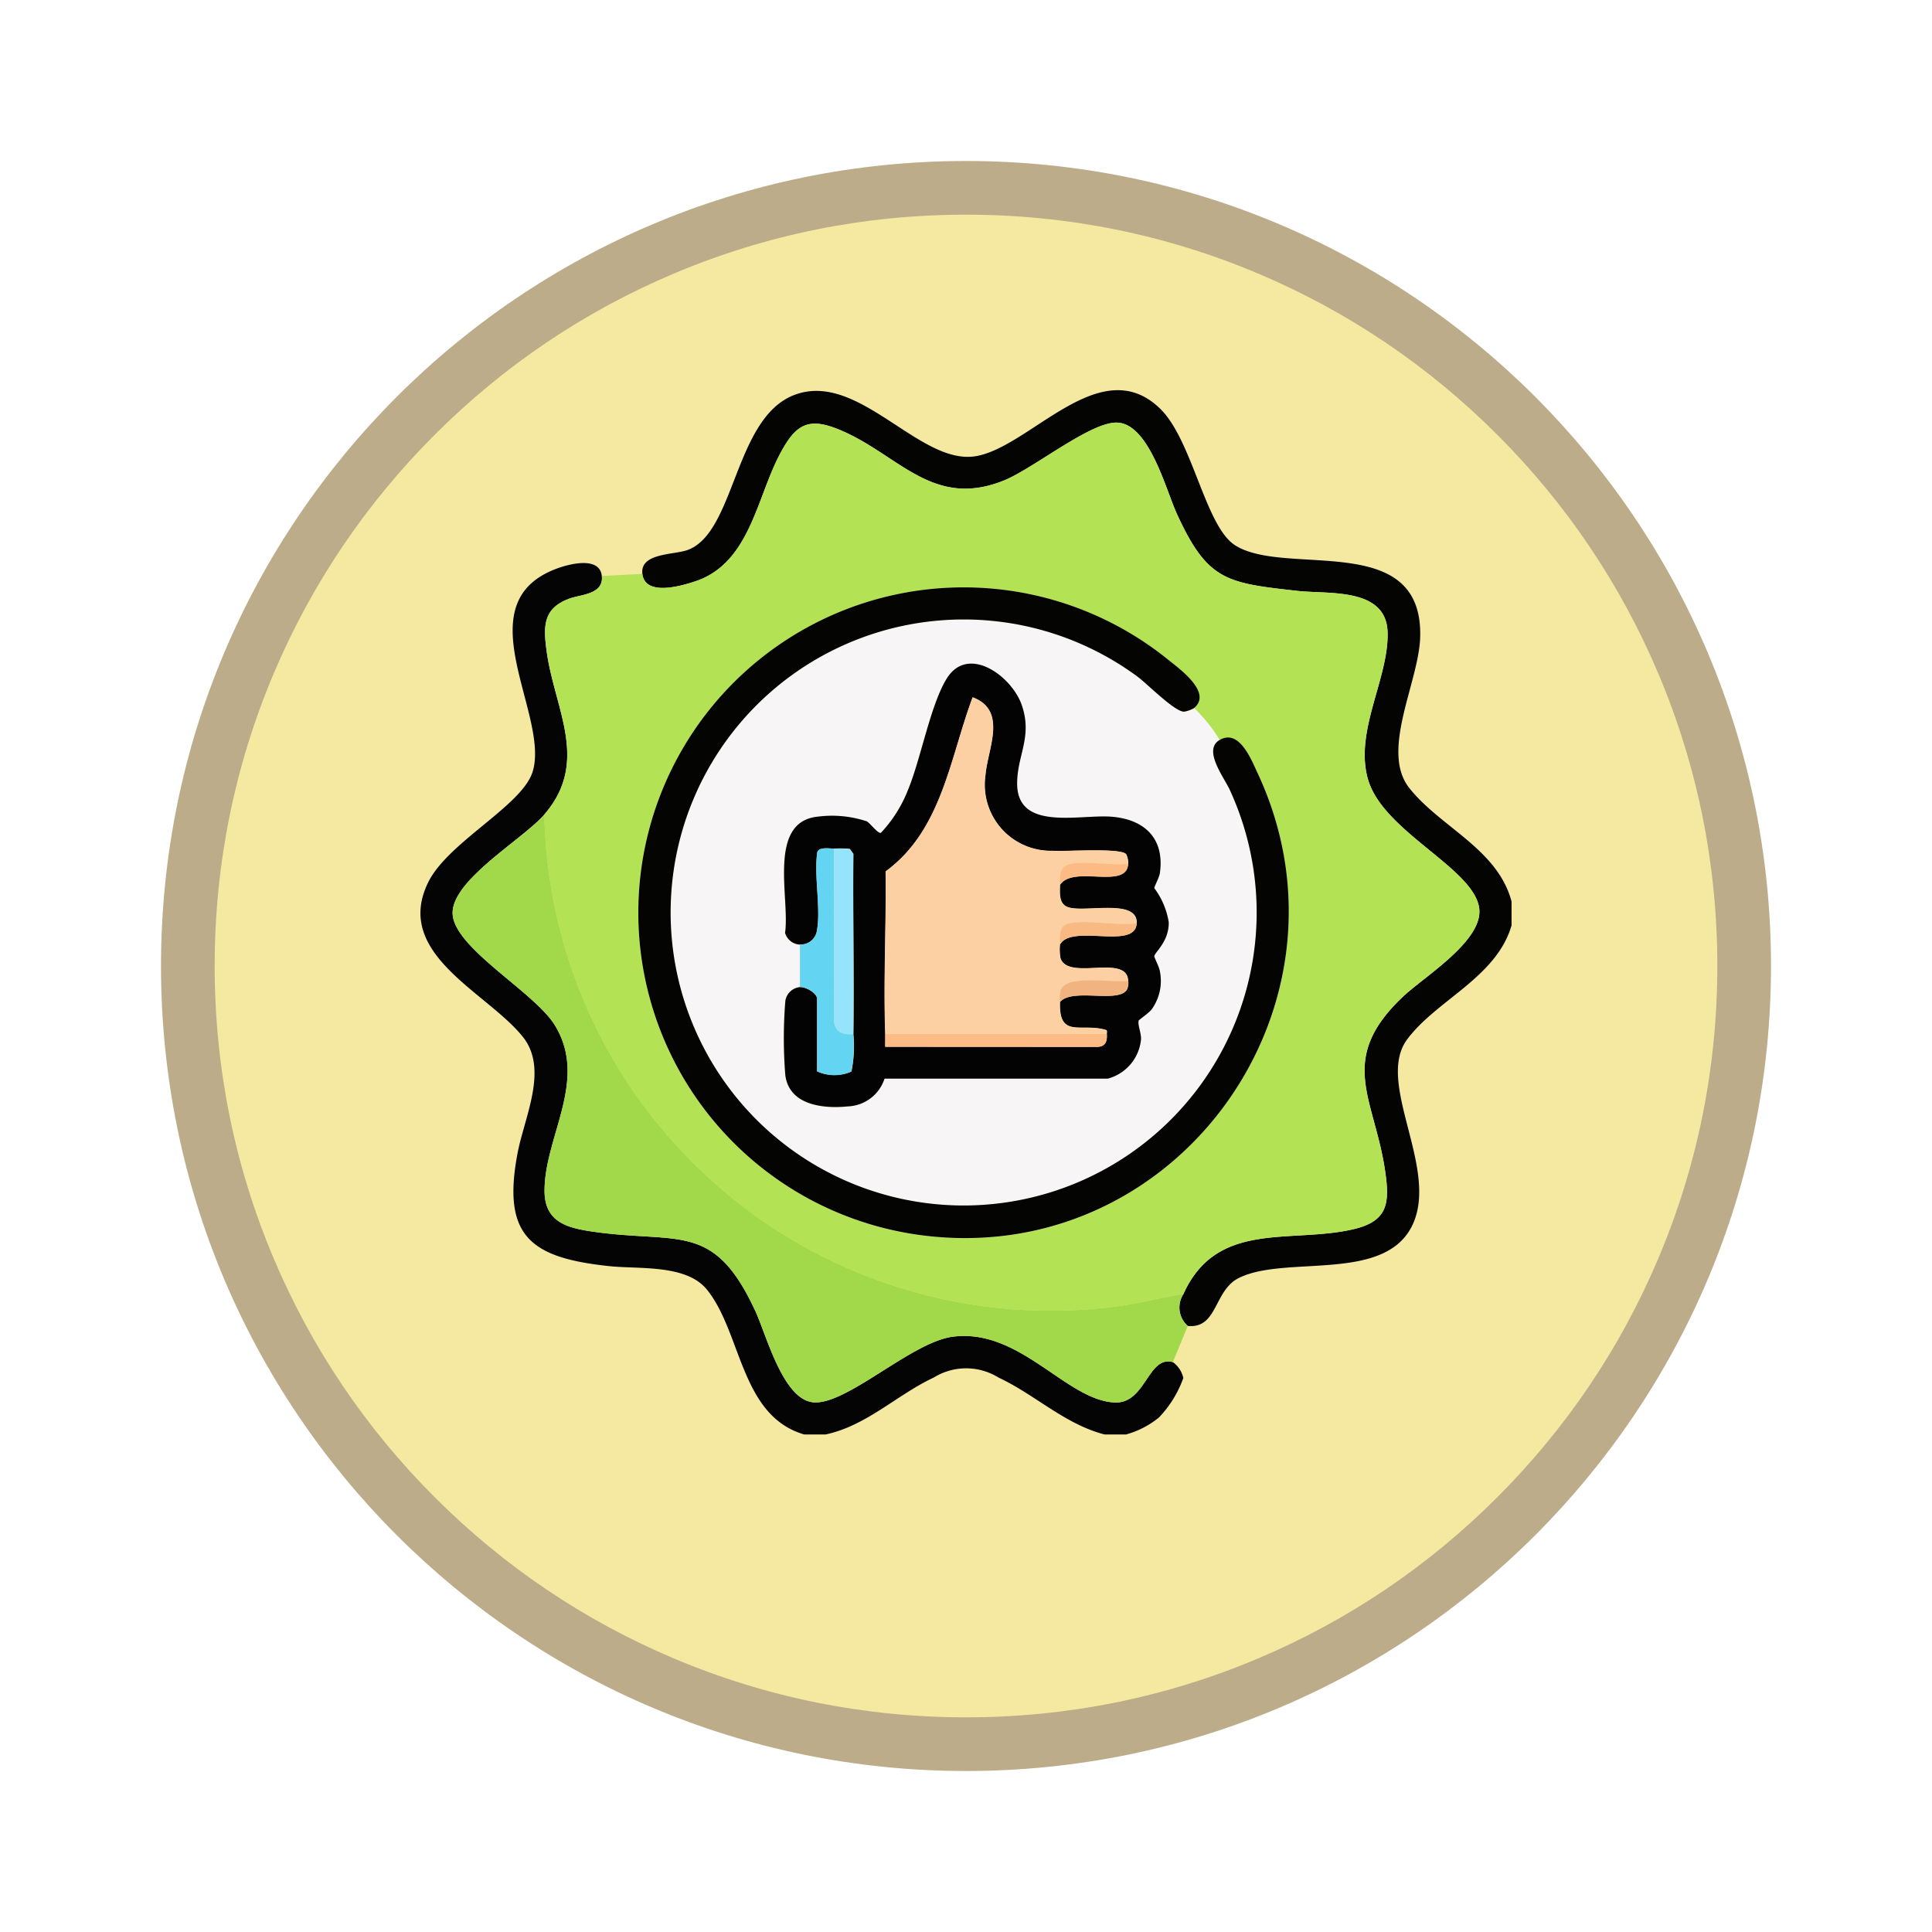 <svg xmlns="http://www.w3.org/2000/svg" xmlns:xlink="http://www.w3.org/1999/xlink" width="108" height="108" viewBox="0 0 108 108">
  <defs>
    <filter id="Path_978624" x="0" y="0" width="108" height="108" filterUnits="userSpaceOnUse">
      <feOffset dy="3" input="SourceAlpha"/>
      <feGaussianBlur stdDeviation="3" result="blur"/>
      <feFlood flood-opacity="0.161"/>
      <feComposite operator="in" in2="blur"/>
      <feComposite in="SourceGraphic"/>
    </filter>
    <clipPath id="clip-path">
      <rect id="Rectangle_405850" data-name="Rectangle 405850" width="60.995" height="58.386" fill="none"/>
    </clipPath>
  </defs>
  <g id="Group_1157220" data-name="Group 1157220" transform="translate(-727 -7078)">
    <g id="Group_1157164" data-name="Group 1157164" transform="translate(525 1066)">
      <g transform="matrix(1, 0, 0, 1, 202, 6012)" filter="url(#Path_978624)">
        <g id="Path_978624-2" data-name="Path 978624" transform="translate(9 6)" fill="#f5e9a1">
          <path d="M 45 88.5 C 39.127 88.5 33.43 87.35 28.068 85.082 C 22.889 82.891 18.236 79.755 14.241 75.759 C 10.245 71.764 7.109 67.111 4.918 61.932 C 2.65 56.57 1.5 50.873 1.5 45 C 1.5 39.127 2.65 33.43 4.918 28.068 C 7.109 22.889 10.245 18.236 14.241 14.241 C 18.236 10.245 22.889 7.109 28.068 4.918 C 33.43 2.65 39.127 1.5 45 1.5 C 50.873 1.5 56.57 2.65 61.932 4.918 C 67.111 7.109 71.764 10.245 75.759 14.241 C 79.755 18.236 82.891 22.889 85.082 28.068 C 87.35 33.43 88.5 39.127 88.5 45 C 88.5 50.873 87.35 56.57 85.082 61.932 C 82.891 67.111 79.755 71.764 75.759 75.759 C 71.764 79.755 67.111 82.891 61.932 85.082 C 56.57 87.35 50.873 88.5 45 88.5 Z" stroke="none"/>
          <path d="M 45 3 C 39.329 3 33.829 4.11 28.653 6.299 C 23.652 8.415 19.16 11.443 15.302 15.302 C 11.443 19.16 8.415 23.652 6.299 28.653 C 4.11 33.829 3 39.329 3 45 C 3 50.671 4.11 56.171 6.299 61.347 C 8.415 66.348 11.443 70.84 15.302 74.698 C 19.16 78.557 23.652 81.585 28.653 83.701 C 33.829 85.89 39.329 87 45 87 C 50.671 87 56.171 85.89 61.347 83.701 C 66.348 81.585 70.84 78.557 74.698 74.698 C 78.557 70.84 81.585 66.348 83.701 61.347 C 85.89 56.171 87 50.671 87 45 C 87 39.329 85.89 33.829 83.701 28.653 C 81.585 23.652 78.557 19.16 74.698 15.302 C 70.84 11.443 66.348 8.415 61.347 6.299 C 56.171 4.11 50.671 3 45 3 M 45 0 C 69.853 0 90 20.147 90 45 C 90 69.853 69.853 90 45 90 C 20.147 90 0 69.853 0 45 C 0 20.147 20.147 0 45 0 Z" stroke="none" fill="#bcac89"/>
        </g>
      </g>
      <g id="Group_1145587" data-name="Group 1145587" transform="translate(225.503 6033.807)">
        <g id="Group_1145586" data-name="Group 1145586" clip-path="url(#clip-path)">
          <path id="Path_979795" data-name="Path 979795" d="M152.454,28.613v1.31c-.84,2.91-4.205,4.173-5.836,6.372-1.762,2.376,1.642,6.989.391,10.157-1.4,3.542-7.118,1.85-9.8,3.18-1.409.7-1.177,2.848-2.857,2.681a1.371,1.371,0,0,1-.238-1.786c1.875-4.151,6.02-2.793,9.533-3.628,1.889-.449,2-1.45,1.75-3.188-.592-4.145-2.748-6.261.983-9.8,1.2-1.137,4.532-3.144,4.264-4.97-.326-2.221-5.33-4.242-6.2-7.14-.811-2.691,1.151-5.667,1.083-8.253-.066-2.538-3.3-2.129-5.036-2.324-3.97-.444-5.032-.551-6.752-4.325-.616-1.351-1.566-5.075-3.372-5.083-1.5-.007-4.654,2.578-6.292,3.238-3.916,1.577-5.811-1.341-8.971-2.744-1.93-.857-2.654-.473-3.6,1.367-1.264,2.456-1.675,6-4.664,7.007-.807.271-2.82.857-2.973-.412-.142-1.181,1.771-1.055,2.534-1.337,2.65-.979,2.6-7.3,5.892-8.638,3.606-1.462,7.022,3.9,10.186,3.4,3.059-.484,6.985-5.922,10.335-2.655,1.8,1.753,2.514,6.546,4.17,7.621,2.8,1.818,10.516-.878,10.363,5.13-.064,2.522-2.257,6.375-.605,8.455,1.751,2.205,4.955,3.407,5.72,6.368" transform="translate(-91.46 0.001)" fill="#040403"/>
          <path id="Path_979796" data-name="Path 979796" d="M10.138,81.782c.119,1.024-1.174,1.035-1.783,1.254-1.514.543-1.489,1.552-1.3,2.958.443,3.239,2.426,6.16-.135,9.127C5.74,96.49,1.736,98.782,1.8,100.654c.061,1.916,4.556,4.374,5.7,6.218,1.914,3.082-.564,6.219-.562,9.281,0,1.776,1.313,2.087,2.8,2.294,4.752.664,6.68-.584,9,4.46.609,1.325,1.513,4.836,3.168,5.059,1.832.247,5.511-3.35,7.839-3.659,3.768-.5,6.34,3.545,9.058,3.675,1.752.083,1.854-2.644,3.259-2.256a1.491,1.491,0,0,1,.583.891,6.215,6.215,0,0,1-1.358,2.2,4.988,4.988,0,0,1-1.845.954H38.246c-2.216-.567-3.912-2.242-5.93-3.181a3.435,3.435,0,0,0-3.624,0c-2.048.955-3.758,2.7-6.049,3.181H21.453c-3.567-1.041-3.487-5.671-5.43-8.088-1.156-1.438-3.791-1.144-5.467-1.322-4.407-.467-6.006-1.677-5.127-6.315.383-2.019,1.736-4.688.305-6.49-1.982-2.5-7.261-4.626-5.308-8.636,1.1-2.259,5.247-4.288,5.842-6.186,1-3.171-3.891-9.442,1.371-11.373.692-.254,2.37-.695,2.5.414" transform="translate(0 -71.39)" fill="#030403"/>
          <path id="Path_979797" data-name="Path 979797" d="M93.737,63.93c-1.26.185-2.5.541-3.767.7A28.308,28.308,0,0,1,58.006,37.135c2.561-2.967.578-5.887.135-9.127-.192-1.406-.216-2.415,1.3-2.958.609-.219,1.9-.23,1.783-1.254l2.263-.119c.153,1.268,2.165.683,2.973.412,2.989-1,3.4-4.552,4.664-7.007.947-1.84,1.671-2.223,3.6-1.367,3.16,1.4,5.055,4.321,8.971,2.744,1.638-.66,4.794-3.245,6.292-3.238,1.806.008,2.756,3.733,3.372,5.083,1.72,3.773,2.781,3.881,6.751,4.325,1.737.194,4.97-.214,5.036,2.323.067,2.586-1.894,5.563-1.083,8.253.873,2.9,5.877,4.919,6.2,7.14.268,1.825-3.065,3.833-4.264,4.97-3.731,3.538-1.575,5.654-.983,9.8.248,1.738.139,2.739-1.75,3.188-3.513.835-7.657-.523-9.533,3.628m2.025-30.964a8.907,8.907,0,0,0-1.429-1.786c1.044-.871-.839-2.207-1.492-2.736A18.185,18.185,0,1,0,79.624,60.714c14.022,1.432,24.227-13.1,18.264-25.884-.362-.776-1.033-2.5-2.127-1.863" transform="translate(-51.084 -13.405)" fill="#b3e354"/>
          <path id="Path_979798" data-name="Path 979798" d="M55.9,225.65a1.37,1.37,0,0,0,.238,1.786l-.834,2.025c-1.405-.388-1.507,2.34-3.259,2.256-2.718-.129-5.29-4.175-9.058-3.675-2.328.309-6.006,3.906-7.839,3.659-1.654-.223-2.559-3.734-3.168-5.059-2.318-5.045-4.246-3.8-9-4.461-1.489-.208-2.8-.518-2.8-2.294,0-3.062,2.476-6.2.562-9.281-1.145-1.844-5.64-4.3-5.7-6.218-.06-1.872,3.944-4.164,5.127-5.534A28.308,28.308,0,0,0,52.13,226.349c1.266-.158,2.507-.514,3.767-.7" transform="translate(-13.244 -175.124)" fill="#a2d94a"/>
          <path id="Path_979799" data-name="Path 979799" d="M146.39,112.478a8.91,8.91,0,0,1,1.429,1.786c-.969.564.28,2.127.579,2.816a16.383,16.383,0,1,1-5.184-6.368c.552.405,2.105,1.994,2.623,1.969a1.723,1.723,0,0,0,.554-.2M124.356,125.7v2.382a.914.914,0,0,0-.827.781,25.973,25.973,0,0,0,0,4.151c.229,1.684,2.138,1.873,3.5,1.736a2.246,2.246,0,0,0,2.046-1.552l12.478,0a2.516,2.516,0,0,0,1.859-2.2c.017-.35-.192-.782-.132-1.043.011-.046.569-.425.72-.621a2.705,2.705,0,0,0,.466-2.133c-.037-.265-.319-.763-.312-.846.018-.221.83-.815.807-1.906a4.355,4.355,0,0,0-.807-1.9c-.007-.083.274-.58.312-.845.27-1.913-.839-2.987-2.671-3.144-1.792-.153-5.3.838-5.308-1.848,0-1.6.877-2.618.253-4.41-.563-1.617-3.009-3.4-4.2-1.449-.918,1.506-1.439,4.513-2.181,6.275a7.428,7.428,0,0,1-1.487,2.329c-.16.067-.583-.519-.792-.642a6.188,6.188,0,0,0-2.728-.262c-2.853.279-1.554,4.592-1.838,6.494a.9.9,0,0,0,.831.658" transform="translate(-103.141 -94.702)" fill="#f7f5f6"/>
          <path id="Path_979800" data-name="Path 979800" d="M133.076,99.208a1.724,1.724,0,0,1-.554.2c-.518.025-2.071-1.564-2.623-1.969a16.38,16.38,0,1,0,5.184,6.368c-.3-.688-1.548-2.252-.579-2.816,1.094-.637,1.765,1.087,2.127,1.863,5.963,12.782-4.242,27.316-18.264,25.884a18.185,18.185,0,1,1,13.216-32.269c.653.528,2.536,1.865,1.492,2.736" transform="translate(-89.828 -81.433)" fill="#040403"/>
          <path id="Path_979801" data-name="Path 979801" d="M171.07,143.836a.9.9,0,0,1-.831-.658c.283-1.9-1.016-6.214,1.838-6.494a6.188,6.188,0,0,1,2.728.262c.208.122.631.708.792.642a7.428,7.428,0,0,0,1.487-2.329c.742-1.761,1.263-4.769,2.181-6.275,1.188-1.949,3.634-.168,4.2,1.449.624,1.793-.257,2.806-.253,4.41.008,2.686,3.516,1.695,5.308,1.848,1.832.157,2.941,1.231,2.671,3.144-.037.265-.319.762-.312.846a4.355,4.355,0,0,1,.807,1.9c.023,1.09-.789,1.685-.807,1.906-.007.083.274.58.312.846a2.706,2.706,0,0,1-.466,2.133c-.151.2-.71.574-.72.621-.06.261.148.694.132,1.043a2.516,2.516,0,0,1-1.859,2.2l-12.478,0a2.246,2.246,0,0,1-2.046,1.551c-1.364.138-3.273-.052-3.5-1.736a25.974,25.974,0,0,1,0-4.151.913.913,0,0,1,.827-.781c.339-.017.953.344.953.655v4.049a2.346,2.346,0,0,0,1.917.012,7.07,7.07,0,0,0,.108-2.1c.041-3.352-.03-6.71,0-10.063l-.2-.281a6.271,6.271,0,0,0-.877-.017c-.269.006-.837-.105-.936.2-.207,1.308.231,3.258-.042,4.483a.911.911,0,0,1-.927.681m4.764,5c.008.237-.007.478,0,.715l11.739.006c.528.025.679-.232.648-.721,0-.069.029-.157-.017-.216-1.4-.442-2.674.519-2.6-1.57.683-.823,3.323.112,3.752-.719a.873.873,0,0,0,.059-.472c-.076-1.535-3.387.04-3.787-1.276a2.812,2.812,0,0,1-.025-.748c.668-1.185,4.224.336,4.288-1.191.06-1.443-3.05-.532-3.9-.922-.461-.21-.393-.8-.386-1.222.753-1.138,3.753.306,3.811-1.191a1.1,1.1,0,0,0-.109-.515c-.248-.382-3.439-.144-4.123-.2a3.691,3.691,0,0,1-3.745-4.23c.117-1.469,1.25-3.607-.715-4.349-1.279,3.421-1.716,7.427-4.862,9.728.038,3.022-.129,6.069-.022,9.088" transform="translate(-149.856 -112.841)" fill="#040303"/>
          <path id="Path_979802" data-name="Path 979802" d="M179.678,214.708l.008,9.7c.092.584.534.708,1.064.663a7.07,7.07,0,0,1-.108,2.1,2.345,2.345,0,0,1-1.917-.012V223.1c0-.311-.613-.672-.953-.655v-2.382a.911.911,0,0,0,.927-.68c.273-1.225-.165-3.175.042-4.483.1-.3.667-.189.936-.2" transform="translate(-156.558 -189.072)" fill="#63d5f3"/>
          <path id="Path_979803" data-name="Path 979803" d="M217.427,162.783c-.107-3.019.061-6.066.022-9.088,3.146-2.3,3.584-6.308,4.862-9.728,1.965.742.832,2.88.715,4.349a3.691,3.691,0,0,0,3.745,4.23c.684.051,3.876-.186,4.123.2a1.1,1.1,0,0,1,.109.515c-.912.139-2.525-.212-3.342.053-.524.17-.462.708-.469,1.138s-.075,1.011.386,1.222c.852.39,3.962-.521,3.9.922-1.031.168-2.929-.238-3.846.025-.521.15-.442.757-.442,1.166a2.812,2.812,0,0,0,.025.748c.4,1.316,3.711-.259,3.787,1.276-.828.139-3.36-.375-3.75.479a1.735,1.735,0,0,0-.061.712c-.071,2.089,1.2,1.128,2.6,1.57.047.059.013.147.017.216Z" transform="translate(-191.449 -126.787)" fill="#fcd0a3"/>
          <path id="Path_979804" data-name="Path 979804" d="M194.814,225.131c-.53.046-.973-.079-1.064-.662l-.007-9.7a6.274,6.274,0,0,1,.877.017l.2.281c-.03,3.354.04,6.711,0,10.063" transform="translate(-170.622 -189.134)" fill="#95e4fb"/>
          <path id="Path_979805" data-name="Path 979805" d="M230.065,301.645c.031.489-.12.746-.648.721l-11.739-.006c-.006-.237.009-.478,0-.715Z" transform="translate(-191.7 -265.648)" fill="#fdbc85"/>
          <path id="Path_979806" data-name="Path 979806" d="M303.3,276.484a.873.873,0,0,1-.059.472c-.429.831-3.069-.1-3.752.719a1.737,1.737,0,0,1,.061-.712c.39-.854,2.922-.34,3.75-.479" transform="translate(-263.742 -243.464)" fill="#f1b480"/>
          <path id="Path_979807" data-name="Path 979807" d="M303.789,249.262c-.064,1.527-3.62.006-4.288,1.191,0-.409-.079-1.016.442-1.166.917-.263,2.815.143,3.846-.025" transform="translate(-263.757 -219.458)" fill="#f9b983"/>
          <path id="Path_979808" data-name="Path 979808" d="M303.345,221.445c-.059,1.5-3.058.053-3.811,1.191.008-.431-.055-.968.469-1.138.816-.265,2.43.087,3.342-.053" transform="translate(-263.789 -194.975)" fill="#fcbb85"/>
        </g>
      </g>
    </g>
  </g>
</svg>
